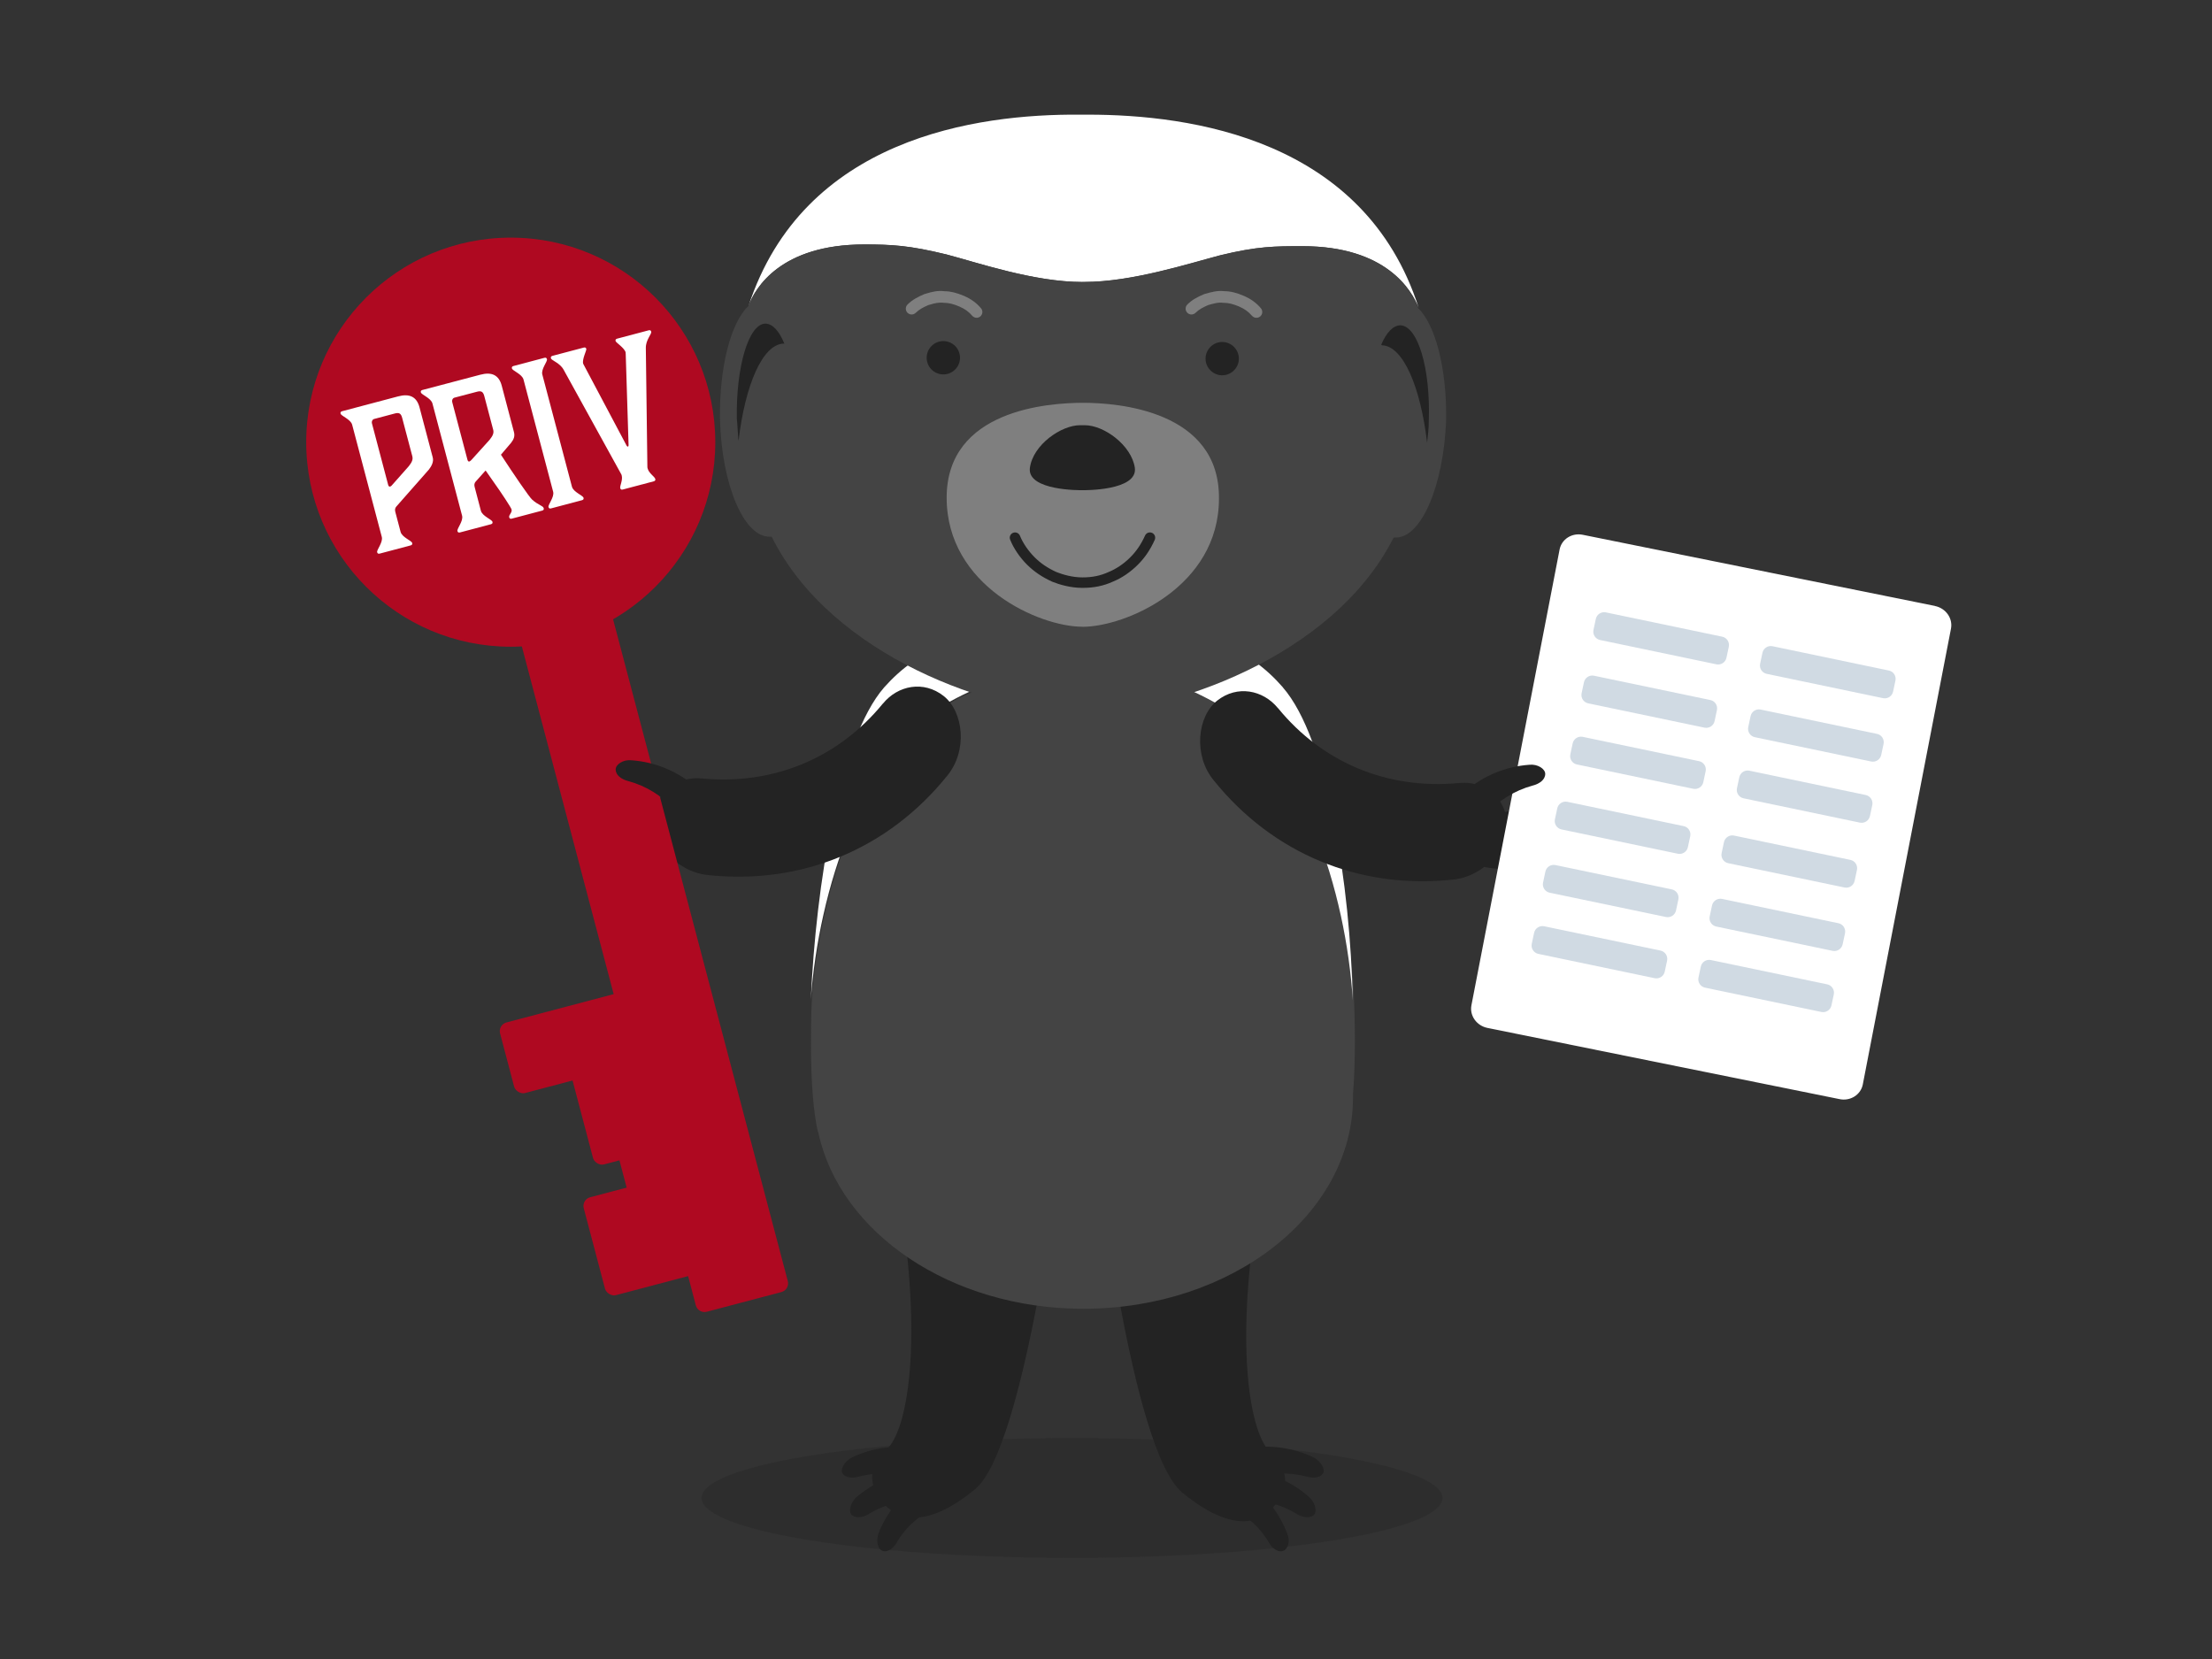 <?xml version="1.0" encoding="UTF-8"?>
<svg id="Layer_1" data-name="Layer 1" xmlns="http://www.w3.org/2000/svg" width="300" height="225" viewBox="0 0 300 225">
  <rect x="0" y="0" width="300" height="225" fill="#333333" stroke="none"/>
  <defs>
    <style>
      .cls-1 {
        fill: #fff;
      }

      .cls-2 {
        fill: #d0dae3;
      }

      .cls-3 {
        isolation: isolate;
        opacity: .35;
      }

      .cls-4 {
        fill: #232323;
      }

      .cls-5 {
        fill: #444;
      }

      .cls-6 {
        fill: #af0921;
      }

      .cls-7 {
        fill: #7f7f7f;
      }
    </style>
  </defs>
  <g>
    <g class="cls-3">
      <ellipse class="cls-4" cx="145.39" cy="203.16" rx="50.25" ry="8.13"/>
    </g>
    <g>
      <g>
        <g>
          <path class="cls-4" d="m148.49,154.33c.23,1.47,4.86,42.34,11.86,48.1,7,5.76,10.61,3.84,12.08,2.26,1.47-1.58,3.39-4.4-.11-7.68-2.82-2.6-4.74-14.11-1.92-32.07l-21.91-10.61Z"/>
          <g>
            <path class="cls-4" d="m177.28,200.28c.9.23,1.81.11,2.15-.45.34-.56-.23-1.58-1.24-2.15-2.82-1.36-6.1-1.81-9.26-1.24-1.24.23-1.69,1.47-1.13,2.6s1.58,1.69,2.37,1.47c2.15-.79,4.63-.9,7.11-.23Z"/>
            <path class="cls-4" d="m175.93,205.37c.79.45,1.69.56,2.26.11.45-.45.23-1.58-.56-2.37-2.37-2.15-5.31-3.39-8.58-3.73-1.24-.11-2.03.9-1.81,2.15.23,1.24,1.02,2.03,1.81,2.03,2.26-.11,4.74.45,6.89,1.81Z"/>
            <path class="cls-4" d="m172.09,209.21c.45.79,1.24,1.36,1.92,1.13.68-.23,1.02-1.36.56-2.37-1.13-2.94-3.16-5.53-5.98-7.23-1.02-.68-2.26-.11-2.6,1.13-.34,1.13,0,2.26.68,2.6,2.26.9,4.18,2.6,5.42,4.74Z"/>
          </g>
        </g>
        <g>
          <path class="cls-4" d="m144.2,153.99c-.23,1.47-5.08,42.34-11.97,47.99-7,5.76-10.61,3.73-12.08,2.26-1.47-1.58-3.39-4.52.11-7.68,2.82-2.6,4.74-14.11,2.03-32.07l21.91-10.5Z"/>
          <g>
            <path class="cls-4" d="m116.42,200.28c-.9.23-1.81.11-2.15-.45s.23-1.58,1.24-2.15c2.82-1.36,6.1-1.81,9.26-1.13,1.24.23,1.69,1.47,1.13,2.6s-1.58,1.69-2.37,1.36c-2.15-.79-4.63-.9-7.11-.23Z"/>
            <path class="cls-4" d="m117.78,205.37c-.79.45-1.69.56-2.26.11-.45-.45-.23-1.58.56-2.37,2.37-2.03,5.42-3.39,8.58-3.73,1.24-.11,2.03,1.02,1.81,2.15-.23,1.24-1.02,2.03-1.81,2.03-2.26-.11-4.74.45-6.89,1.81Z"/>
            <path class="cls-4" d="m121.62,209.21c-.45.79-1.24,1.36-1.92,1.13s-.9-1.36-.56-2.37c1.13-2.94,3.27-5.42,5.98-7.23,1.02-.68,2.26-.11,2.6,1.13.34,1.13,0,2.26-.68,2.6-2.26.9-4.18,2.6-5.42,4.74Z"/>
          </g>
        </g>
      </g>
      <path class="cls-5" d="m183.49,132.76c-1.47-14.11-7.34-31.28-18.52-37.49-4.74-2.71-10.28-4.63-17.95-5.87-1.81.34-3.5.68-5.08,1.02-.23.11-.56.11-.79.23-.45.11-.9.23-1.36.34-.34.11-.56.11-.9.23-.45.11-.9.23-1.36.45-.23.11-.45.11-.68.23-.68.23-1.24.45-1.92.68-.23.11-.34.11-.56.23-.45.23-.9.34-1.36.56-.23.11-.45.23-.56.23-.45.23-.79.34-1.24.56-.23.11-.34.11-.56.23-.56.23-1.13.56-1.69.9-11.97,6.66-17.84,25.86-18.86,40.42-.11,2.15-.11,4.18-.11,6.1,0,4.97.34,9.03.9,11.52,0,.11.11.23.11.34,2.94,13.55,17.95,23.83,35.91,23.83,20.21,0,36.59-12.87,36.59-28.68v-.45c.34-4.29.34-9.71,0-15.58Z"/>
      <path class="cls-1" d="m174.01,93.24c-4.63-5.31-10.61-7.9-22.47-8.36h-6.78c-.79,0-1.47,0-2.15.11h-.23c-11.86.45-17.84,3.05-22.47,8.24-6.1,7-9.26,26.87-9.94,42.34,1.02-14.57,7-33.76,18.86-40.42,4.74-2.6,10.39-4.52,17.95-5.76,7.68,1.24,13.21,3.27,17.95,5.87,11.97,6.66,17.84,25.86,18.74,40.42-.34-15.58-3.39-35.46-9.49-42.46Z"/>
      <path class="cls-1" d="m146.8,38.25c-6.55,0-14.11-2.6-18.41-3.73-5.08-1.24-7.45-1.36-11.18-1.36-11.29,0-14.79,5.87-15.7,8.36,7.45-22.81,30.94-26.08,44.94-25.97h1.13c13.89,0,37.49,3.27,44.83,26.2-.9-2.37-4.4-8.36-15.7-8.36-3.73,0-6.1,0-11.18,1.24-4.29,1.13-11.97,3.61-18.41,3.61h-.34Z"/>
      <path class="cls-5" d="m192.3,41.75h0c-.9-2.48-4.4-8.36-15.7-8.36-3.73,0-6.1,0-11.18,1.24-4.29,1.13-11.97,3.61-18.41,3.61h-.23c-6.55,0-14.11-2.6-18.41-3.73-5.08-1.24-7.45-1.36-11.18-1.36-11.29,0-14.79,5.87-15.7,8.36h0c-2.37,2.26-3.95,8.24-3.84,15.36.23,8.92,3.27,16.03,6.78,15.92h.23c8.13,16.37,30.37,23.94,42.01,23.94s34.1-7.45,42.34-23.83h.23c3.5.11,6.55-7,6.89-15.92.11-7-1.47-12.99-3.84-15.24Z"/>
      <path class="cls-7" d="m146.8,85c-5.87,0-18.41-5.53-18.41-17.5s13.89-12.87,18.52-12.87,18.52,1.02,18.41,12.99c0,11.97-12.65,17.39-18.52,17.39Z"/>
      <path class="cls-4" d="m147.13,57.67c2.6,0,6.32,2.71,6.78,5.76.45,3.16-7,3.05-7,3.05h-.23s-7.45.11-7-3.05c.45-3.16,4.29-5.76,6.78-5.76h.68Z"/>
      <g>
        <circle class="cls-4" cx="127.94" cy="48.52" r="2.26"/>
        <path class="cls-4" d="m168.02,48.64c0,1.24-1.02,2.26-2.26,2.26s-2.26-1.02-2.26-2.26,1.02-2.26,2.26-2.26,2.26,1.02,2.26,2.26Z"/>
      </g>
      <path class="cls-4" d="m187.45,46.83c2.82.11,5.19,5.53,6.1,13.21.11-1.02.23-1.92.23-3.05.23-7-1.47-12.76-3.84-12.87-1.02,0-1.92,1.02-2.6,2.6,0,.11.11.11.11.11Z"/>
      <path class="cls-4" d="m106.26,46.6c-2.82.11-5.19,5.53-6.1,13.21-.11-1.02-.11-1.92-.23-3.05-.11-7,1.58-12.76,3.84-12.87,1.02,0,1.92,1.02,2.6,2.71,0,.11,0,0-.11,0Z"/>
      <path class="cls-7" d="m132.46,43.1c-.23,0-.45-.1-.61-.28-.44-.53-1-.93-1.74-1.25-.79-.34-1.46-.5-2.06-.5-.77-.09-1.3.06-1.98.26l-.18.05c-.67.3-1.24.59-1.69,1.04-.31.31-.81.31-1.12,0-.31-.31-.31-.81,0-1.12.7-.7,1.54-1.09,2.28-1.41l.27-.08c.75-.22,1.52-.44,2.51-.31h.03c.72,0,1.58.21,2.55.62.96.41,1.73.97,2.33,1.69.28.33.23.83-.1,1.11-.15.12-.33.18-.5.18Z"/>
      <path class="cls-7" d="m170.4,43.1c-.23,0-.45-.1-.61-.28-.45-.53-1-.93-1.74-1.25-.79-.34-1.46-.5-2.06-.5h-.11c-.62-.1-1.31.1-2.04.31-.67.3-1.24.59-1.69,1.04-.31.31-.81.31-1.12,0-.31-.31-.31-.81,0-1.12.63-.63,1.34-1.01,2.28-1.41.93-.27,1.8-.52,2.74-.4.8,0,1.66.21,2.63.63.96.41,1.73.97,2.33,1.69.28.34.23.83-.1,1.11-.15.12-.33.18-.51.18Z"/>
      <path class="cls-4" d="m146.8,79.73c-1.65,0-3.15-.46-4.1-.84-1.38-.63-2.45-1.36-3.4-2.3-1.01-1.01-1.83-2.22-2.3-3.4-.15-.37.03-.78.4-.93.37-.14.78.03.93.4.4.99,1.12,2.05,1.99,2.92.82.82,1.76,1.46,2.95,2,.81.32,2.12.73,3.54.73,1.33,0,2.45-.23,3.54-.73,1.02-.41,2.09-1.13,2.95-2,.82-.82,1.46-1.76,2-2.95.16-.36.59-.52.95-.36.36.16.52.59.36.95-.61,1.35-1.34,2.42-2.29,3.37-1.01,1.01-2.22,1.83-3.4,2.3-1.25.57-2.57.84-4.1.84Z"/>
      <g>
        <path class="cls-4" d="m119.75,95.42c2.03-2.48,5.53-3.16,8.24-1.02,2.71,2.15,3.27,7.45.45,10.84-8.02,9.94-19.76,14.79-32.41,13.44-4.4-.45-7.79-4.52-7.34-8.02.45-3.5,3.39-5.42,6.55-5.08,9.6.9,18.41-2.71,24.5-10.16Z"/>
        <path class="cls-4" d="m84.63,113.72c-.9-.11-1.92.11-2.15.68-.23.68.34,1.58,1.47,2.03,3.05,1.02,6.32,1.13,9.49.11,1.13-.34,1.58-1.69.9-2.71-.68-1.02-1.69-1.58-2.48-1.13-2.15,1.02-4.63,1.47-7.23,1.02Z"/>
        <path class="cls-4" d="m85.42,108.41c-.79-.45-1.81-.45-2.26.11-.45.56-.11,1.69.9,2.37,2.6,1.81,5.76,2.82,9.15,2.82,1.24,0,1.92-1.24,1.58-2.37-.34-1.24-1.24-1.92-2.03-1.81-2.48.34-4.97,0-7.34-1.13Z"/>
      </g>
    </g>
  </g>
  <g>
    <path class="cls-4" d="m173.32,96.04c-2.03-2.48-5.53-3.16-8.24-1.02-2.71,2.15-3.27,7.45-.45,10.84,8.02,9.94,19.76,14.79,32.41,13.44,4.4-.45,7.79-4.52,7.34-8.02-.45-3.5-3.39-5.42-6.55-5.08-9.6.9-18.41-2.71-24.5-10.16Z"/>
    <path class="cls-4" d="m208.44,114.33c.9-.11,1.92.11,2.15.68.23.68-.34,1.58-1.47,2.03-3.05,1.02-6.32,1.13-9.49.11-1.13-.34-1.58-1.69-.9-2.71.68-1.02,1.69-1.58,2.48-1.13,2.15,1.02,4.63,1.47,7.23,1.02Z"/>
    <path class="cls-4" d="m207.65,109.03c.79-.45,1.81-.45,2.26.11.45.56.11,1.69-.9,2.37-2.6,1.81-5.76,2.82-9.15,2.82-1.24,0-1.92-1.24-1.58-2.37.34-1.24,1.24-1.92,2.03-1.81,2.48.34,4.97,0,7.34-1.13Z"/>
  </g>
  <g>
    <g>
      <g>
        <rect class="cls-6" x="68.38" y="135.69" width="24.46" height="9.9" rx="1.22" ry="1.22" transform="translate(-33.24 25.24) rotate(-14.79)"/>
        <rect class="cls-6" x="78.68" y="142.28" width="13.63" height="14.44" rx="1.22" ry="1.22" transform="translate(-35.34 26.79) rotate(-14.79)"/>
        <rect class="cls-6" x="84.68" y="151.75" width="13.63" height="14.44" rx="1.22" ry="1.22" transform="translate(-37.56 28.63) rotate(-14.79)"/>
        <path class="cls-6" d="m80.29,67.25h12.89v109.93c0,.67-.54,1.22-1.22,1.22h-10.46c-.67,0-1.22-.54-1.22-1.22v-109.93h0Z" transform="translate(-28.48 26.22) rotate(-14.79)"/>
        <rect class="cls-6" x="80.25" y="159.59" width="22.42" height="13.73" rx="1.22" ry="1.22" transform="translate(-39.47 28.87) rotate(-14.79)"/>
      </g>
      <circle class="cls-6" cx="69.27" cy="59.97" r="27.74"/>
    </g>
    <g>
      <path class="cls-1" d="m51.15,74.9c-.09-.33.82-1.34.63-2.08l-4.02-15.22c-.2-.74-1.48-1.17-1.57-1.5-.05-.18.03-.28.21-.33l7.59-2.01c1.53-.41,2.52.02,2.91,1.5l1.79,6.78c.16.59-.18,1.2-.52,1.64l-4.42,5.02c-.19.21-.21.46-.13.75l.71,2.69c.2.74,1.48,1.17,1.57,1.5.05.18-.03.28-.21.33l-4.19,1.11c-.18.05-.3,0-.35-.18Zm-.7-17.46l2.2,8.34c.04.15.14.24.25.21.13-.03.24-.14.38-.32l2.15-2.43c.45-.56.6-.93.49-1.36l-1.38-5.22c-.16-.59-.41-.74-1-.58l-2.79.74c-.23.06-.38.32-.3.63Z"/>
      <path class="cls-1" d="m62.04,72.02c-.09-.33.82-1.34.63-2.08l-4.02-15.22c-.2-.74-1.48-1.17-1.57-1.5-.05-.18.03-.28.21-.33l7.85-2.07c1.53-.41,2.52.02,2.91,1.5l1.65,6.26c.16.59-.03,1.02-.38,1.47l-1.38,1.62c1.7,2.61,3.85,5.77,4.24,6.1.82.74,1.47.81,1.56,1.15.05.18-.03.28-.21.33l-4.12,1.09c-.18.05-.3,0-.35-.18-.09-.33.43-.63.32-1.07-.02-.08-.11-.22-.26-.48-.64-1.06-2-3.03-3.26-4.8l-1.35,1.51c-.19.21-.21.46-.13.75l.84,3.2c.2.74,1.48,1.17,1.57,1.5.05.18-.03.28-.21.33l-4.19,1.11c-.18.05-.3,0-.35-.18Zm-.7-17.46l2.06,7.8c.05.18.15.26.25.23.13-.03.32-.25.32-.25l2.43-2.69c.45-.56.6-.93.49-1.36l-1.21-4.58c-.16-.59-.41-.74-1-.58l-3.04.8c-.23.06-.38.32-.3.63Z"/>
      <path class="cls-1" d="m77.57,66.01c.2.74,1.48,1.17,1.57,1.5.05.18-.03.28-.21.33l-4.19,1.11c-.18.05-.3,0-.35-.18-.09-.33.82-1.34.63-2.08l-4.02-15.22c-.2-.74-1.48-1.17-1.57-1.5-.05-.18.03-.28.21-.33l4.19-1.11c.18-.05.3,0,.35.18.09.33-.82,1.34-.63,2.08l4.02,15.22Z"/>
      <path class="cls-1" d="m84.85,47.92c-.01-.05,0-.08,0-.13-.16-.61-1.31-1.32-1.36-1.53-.05-.18.03-.28.21-.33l4.27-1.13c.18-.05.3,0,.35.18.09.33-.75,1.1-.73,2.22l.21,16.11c0,.08.01.16.04.24.17.64.94,1.09,1.03,1.4.05.18-.03.28-.21.33l-4.19,1.11c-.18.05-.3,0-.35-.18-.08-.31.37-1.08.2-1.72-.02-.08-.04-.15-.09-.22l-7.78-14.11c-.53-.98-1.64-1.24-1.73-1.57-.05-.18.03-.28.21-.33l4.24-1.12c.18-.05.3,0,.35.18.05.2-.59,1.39-.43,2,.01.05.05.07.06.12.76,1.41,5.84,11.01,5.84,11.01,0,0,.09.14.17.12s.09-.19.09-.19c0,0-.35-10.85-.39-12.45Z"/>
    </g>
  </g>
  <path class="cls-4" d="m85.19,105.93c-.9-.23-1.69-.79-1.69-1.58,0-.68,1.02-1.36,2.15-1.24,3.16.23,6.32,1.47,8.81,3.73.9.79.68,2.15-.34,2.82-1.02.68-2.26.68-2.71.11-1.58-1.81-3.73-3.16-6.21-3.84Z"/>
  <g>
    <path class="cls-1" d="m262.43,82.18l-47.77-9.65c-1.47-.3-2.87.6-3.14,1.99l-11.96,61.82c-.27,1.4.7,2.77,2.17,3.07l47.77,9.66c1.46.3,2.87-.6,3.14-1.99l11.96-61.82c.27-1.4-.7-2.77-2.17-3.07Z"/>
    <g>
      <g>
        <path class="cls-2" d="m233.57,86.35l-15.79-3.3c-.62-.12-1.22.28-1.35.9l-.32,1.5c-.12.62.28,1.22.9,1.35l15.79,3.3c.62.12,1.22-.28,1.35-.9l.32-1.5c.12-.62-.28-1.23-.9-1.35Z"/>
        <path class="cls-2" d="m231.96,94.94l-15.79-3.3c-.62-.12-1.22.28-1.35.9l-.32,1.5c-.12.62.28,1.22.9,1.35l15.79,3.3c.62.12,1.22-.28,1.35-.9l.32-1.5c.12-.62-.28-1.23-.9-1.35Z"/>
        <path class="cls-2" d="m230.43,103.23l-15.79-3.3c-.62-.12-1.22.28-1.35.9l-.32,1.5c-.12.62.28,1.22.9,1.35l15.79,3.3c.62.12,1.22-.28,1.35-.9l.32-1.5c.12-.62-.28-1.22-.9-1.35Z"/>
      </g>
      <g>
        <path class="cls-2" d="m228.34,112.04l-15.79-3.3c-.62-.12-1.22.28-1.35.9l-.32,1.5c-.12.62.28,1.22.9,1.35l15.79,3.3c.62.12,1.22-.28,1.35-.9l.32-1.5c.12-.62-.28-1.23-.9-1.35Z"/>
        <path class="cls-2" d="m226.73,120.62l-15.79-3.3c-.62-.12-1.22.28-1.35.9l-.32,1.5c-.12.62.28,1.22.9,1.35l15.79,3.3c.62.12,1.22-.28,1.35-.9l.32-1.5c.12-.62-.28-1.23-.9-1.35Z"/>
        <path class="cls-2" d="m225.2,128.92l-15.79-3.3c-.62-.12-1.22.28-1.35.9l-.32,1.5c-.12.62.28,1.22.9,1.35l15.79,3.3c.62.12,1.22-.28,1.35-.9l.32-1.5c.12-.62-.28-1.22-.9-1.35Z"/>
      </g>
    </g>
    <g>
      <g>
        <path class="cls-2" d="m256.17,90.94l-15.79-3.3c-.62-.12-1.22.28-1.35.9l-.32,1.5c-.12.62.28,1.22.9,1.35l15.79,3.3c.62.12,1.22-.28,1.35-.9l.32-1.5c.12-.62-.28-1.23-.9-1.35Z"/>
        <path class="cls-2" d="m254.56,99.53l-15.79-3.3c-.62-.12-1.22.28-1.35.9l-.32,1.5c-.12.62.28,1.22.9,1.35l15.79,3.3c.62.12,1.22-.28,1.35-.9l.32-1.5c.12-.62-.28-1.23-.9-1.35Z"/>
        <path class="cls-2" d="m253.03,107.82l-15.79-3.3c-.62-.12-1.22.28-1.35.9l-.32,1.5c-.12.62.28,1.22.9,1.35l15.79,3.3c.62.12,1.22-.28,1.35-.9l.32-1.5c.12-.62-.28-1.22-.9-1.35Z"/>
      </g>
      <g>
        <path class="cls-2" d="m250.95,116.62l-15.79-3.3c-.62-.12-1.22.28-1.35.9l-.32,1.5c-.12.62.28,1.22.9,1.35l15.79,3.3c.62.12,1.22-.28,1.35-.9l.32-1.5c.12-.62-.28-1.23-.9-1.35Z"/>
        <path class="cls-2" d="m249.33,125.21l-15.79-3.3c-.62-.12-1.22.28-1.35.9l-.32,1.5c-.12.62.28,1.22.9,1.35l15.79,3.3c.62.12,1.22-.28,1.35-.9l.32-1.5c.12-.62-.28-1.23-.9-1.35Z"/>
        <path class="cls-2" d="m247.81,133.5l-15.79-3.3c-.62-.12-1.22.28-1.35.9l-.32,1.5c-.12.62.28,1.22.9,1.35l15.79,3.3c.62.12,1.22-.28,1.35-.9l.32-1.5c.12-.62-.28-1.22-.9-1.35Z"/>
      </g>
    </g>
  </g>
  <path class="cls-4" d="m207.88,106.54c.9-.23,1.69-.79,1.69-1.58,0-.68-1.02-1.36-2.15-1.24-3.16.23-6.32,1.47-8.81,3.73-.9.79-.68,2.15.34,2.82,1.02.68,2.26.68,2.71.11,1.58-1.81,3.73-3.16,6.21-3.84Z"/>
</svg>